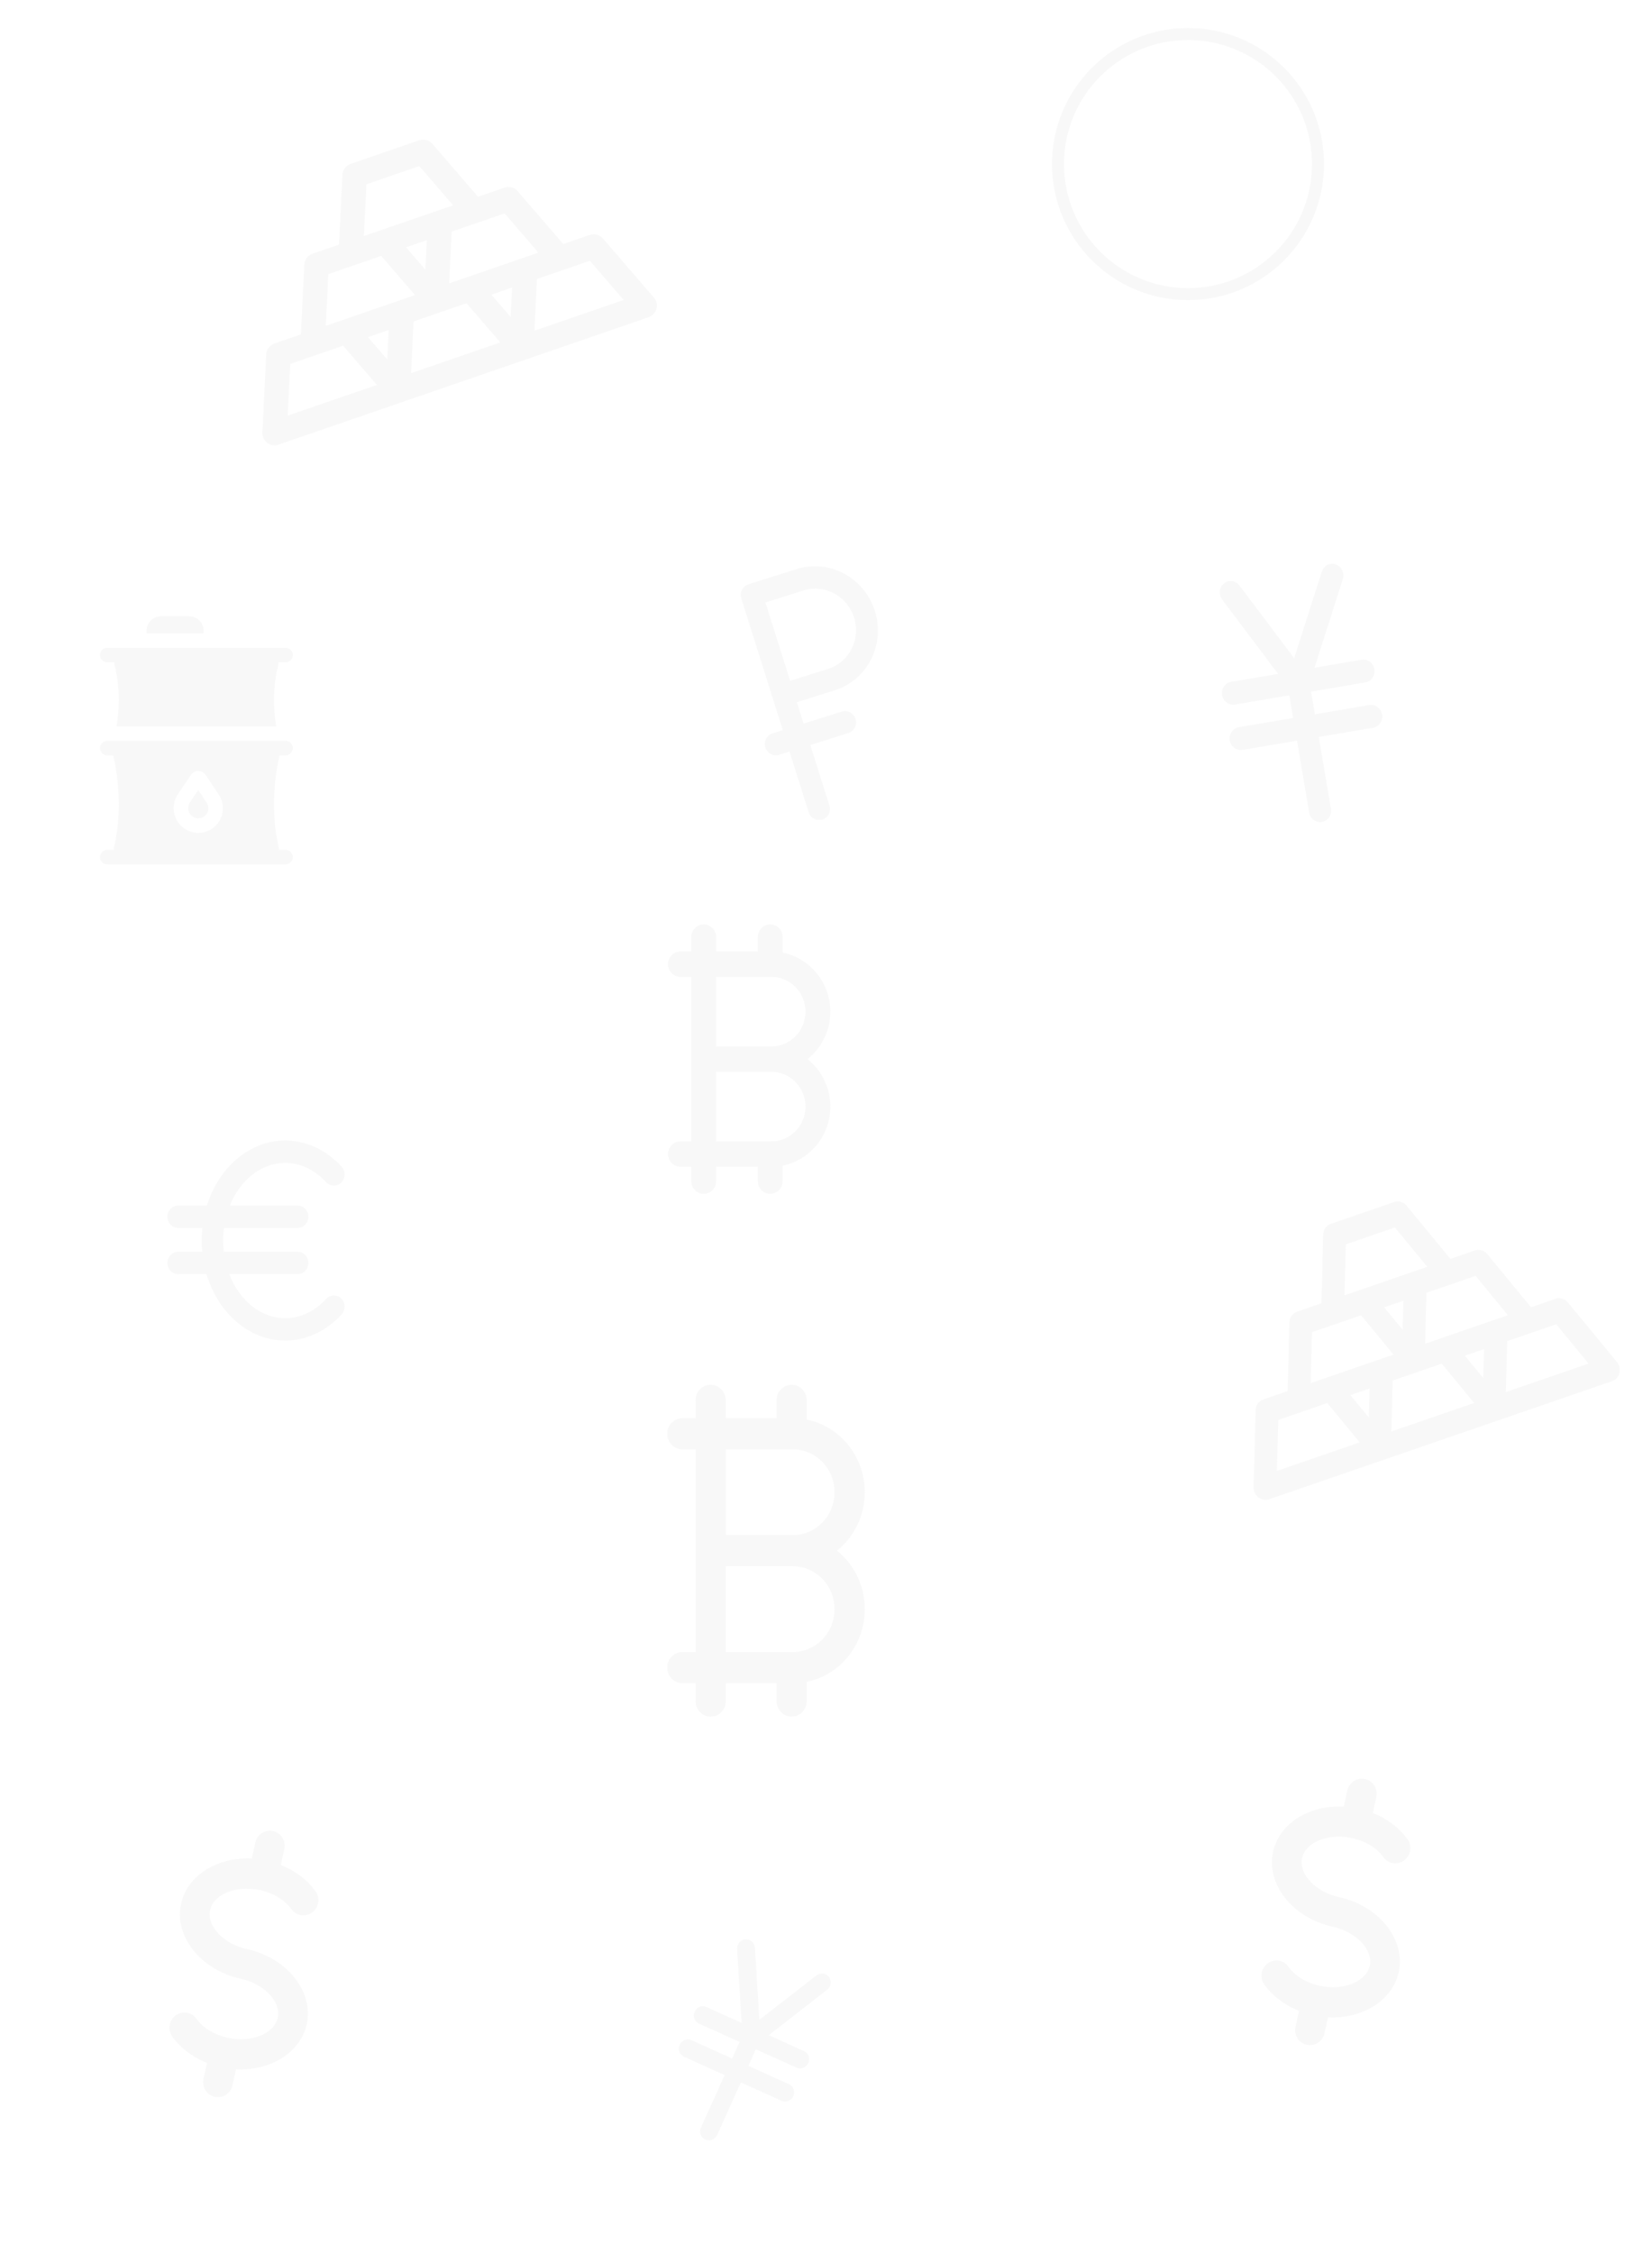 <svg width="413" height="563" viewBox="0 0 413 563" fill="none" xmlns="http://www.w3.org/2000/svg">
<path d="M61.785 487.08C55.888 485.786 51.647 481.313 52.525 477.313C53.402 473.313 59.126 471.026 65.023 472.32C68.359 473.052 71.216 474.792 72.856 477.086C74.054 478.764 76.366 479.14 78.045 477.899C79.713 476.672 80.087 474.309 78.883 472.622C76.848 469.77 73.779 467.472 70.2 466.045L71.078 462.045C71.525 460.008 70.263 457.999 68.261 457.559C66.259 457.12 64.272 458.417 63.825 460.454L62.951 464.439C54.381 463.998 46.836 468.593 45.272 475.722C43.486 483.862 50.171 492.267 60.166 494.46C66.062 495.753 70.303 500.227 69.426 504.227C68.548 508.227 62.824 510.514 56.928 509.22C53.591 508.488 50.735 506.748 49.094 504.454C47.898 502.768 45.577 502.398 43.906 503.64C42.238 504.868 41.864 507.23 43.067 508.918C45.101 511.777 48.171 514.067 51.749 515.502L50.873 519.495C50.426 521.532 51.688 523.541 53.69 523.98C55.691 524.419 57.679 523.123 58.126 521.086L59 517.101C67.569 517.542 75.115 512.947 76.679 505.818C78.465 497.678 71.779 489.272 61.785 487.08Z" fill="#E6E6E6" fill-opacity="0.3"/>
<path d="M334.785 474.08C328.888 472.786 324.647 468.313 325.525 464.313C326.402 460.313 332.126 458.026 338.023 459.32C341.359 460.052 344.216 461.792 345.856 464.086C347.054 465.764 349.366 466.14 351.045 464.899C352.713 463.672 353.087 461.309 351.883 459.622C349.848 456.77 346.779 454.472 343.2 453.045L344.078 449.045C344.525 447.008 343.263 444.999 341.261 444.559C339.259 444.12 337.272 445.417 336.825 447.454L335.951 451.439C327.381 450.998 319.836 455.593 318.272 462.722C316.486 470.862 323.171 479.267 333.166 481.46C339.062 482.753 343.304 487.227 342.426 491.227C341.548 495.227 335.824 497.514 329.928 496.22C326.591 495.488 323.735 493.748 322.094 491.454C320.898 489.768 318.577 489.398 316.906 490.64C315.238 491.868 314.864 494.23 316.067 495.918C318.101 498.777 321.171 501.067 324.749 502.502L323.873 506.495C323.426 508.532 324.688 510.541 326.69 510.98C328.691 511.419 330.679 510.123 331.125 508.086L332 504.101C340.569 504.542 348.115 499.947 349.679 492.818C351.465 484.678 344.779 476.272 334.785 474.08Z" fill="#E6E6E6" fill-opacity="0.3"/>
<g clip-path="url(#clip0)">
<path d="M81.523 324.587C78.687 327.694 75.057 329.405 71.301 329.405C65.144 329.405 59.813 324.901 57.304 318.391H74.406C75.888 318.391 77.091 317.138 77.091 315.594C77.091 314.049 75.888 312.797 74.406 312.797H55.939C55.834 311.882 55.776 310.949 55.776 309.999C55.776 308.928 55.849 307.877 55.984 306.852H74.406C75.888 306.852 77.091 305.6 77.091 304.055C77.091 302.511 75.888 301.258 74.406 301.258H57.447C60.01 294.938 65.255 290.594 71.301 290.594C75.057 290.594 78.687 292.305 81.523 295.411C82.543 296.53 84.242 296.576 85.319 295.512C86.394 294.447 86.436 292.677 85.416 291.557C81.557 287.329 76.544 285 71.301 285C62.349 285 54.697 291.773 51.727 301.259H44.531C43.048 301.259 41.846 302.511 41.846 304.056C41.846 305.601 43.048 306.853 44.531 306.853H50.577C50.468 307.885 50.406 308.934 50.406 310C50.406 310.946 50.453 311.878 50.54 312.797H44.531C43.048 312.797 41.846 314.05 41.846 315.594C41.846 317.139 43.048 318.392 44.531 318.392H51.621C54.509 328.061 62.239 335 71.301 335C76.544 335 81.555 332.671 85.414 328.443C86.436 327.323 86.394 325.553 85.318 324.488C84.243 323.423 82.543 323.468 81.523 324.587Z" fill="#E6E6E6" fill-opacity="0.3"/>
</g>
<g clip-path="url(#clip1)">
<path d="M404.209 340.333L391.996 325.506C391.214 324.557 389.984 324.182 388.889 324.559L382.755 326.67L371.835 313.413C371.054 312.465 369.823 312.09 368.728 312.467L362.594 314.578L351.675 301.321C350.893 300.372 349.663 299.997 348.568 300.374L332.673 305.844C331.578 306.221 330.839 307.274 330.807 308.502L330.358 325.672L324.224 327.783C323.129 328.159 322.39 329.212 322.358 330.441L321.909 347.61L315.775 349.721C314.679 350.098 313.94 351.151 313.908 352.38L313.406 371.583C313.38 372.58 313.826 373.547 314.595 374.163C315.364 374.779 316.357 374.965 317.246 374.659L403.076 345.121C403.965 344.816 404.633 344.058 404.86 343.098C405.088 342.139 404.844 341.103 404.209 340.333ZM368.888 318.826L376.986 328.656L372.995 330.029L360.279 334.405L356.288 335.779L356.621 323.047L368.888 318.826V318.826ZM336.46 310.955L348.728 306.733L356.825 316.563L352.834 317.937L340.118 322.313L336.127 323.686L336.46 310.955ZM350.851 325.033L350.662 332.287L346.048 326.686L350.851 325.033ZM328.011 332.893L340.278 328.672L348.376 338.502L344.385 339.875L331.669 344.251L327.678 345.625L328.011 332.893ZM319.229 367.563L319.562 354.832L331.829 350.61L339.927 360.44L319.229 367.563ZM342.212 354.225L337.599 348.625L342.402 346.972L342.212 354.225ZM347.839 357.717L348.172 344.986L360.439 340.764L368.536 350.594L347.839 357.717ZM370.822 344.379L366.209 338.778L371.012 337.126L370.822 344.379ZM376.449 347.871L376.781 335.14L389.049 330.918L397.146 340.748L376.449 347.871Z" fill="#E6E6E6" fill-opacity="0.3"/>
</g>
<g clip-path="url(#clip2)">
<path d="M163.491 74.381L150.74 59.605C149.924 58.66 148.615 58.306 147.434 58.712L140.822 60.988L129.421 47.777C128.605 46.832 127.296 46.478 126.116 46.885L119.503 49.16L108.103 35.949C107.287 35.004 105.978 34.65 104.797 35.056L87.662 40.953C86.481 41.36 85.667 42.444 85.606 43.691L84.75 61.12L78.137 63.396C76.957 63.802 76.142 64.887 76.081 66.134L75.225 83.563L68.612 85.839C67.431 86.245 66.617 87.329 66.556 88.577L65.599 108.071C65.549 109.083 66.005 110.054 66.815 110.662C67.625 111.271 68.684 111.438 69.642 111.108L162.173 79.264C163.131 78.934 163.863 78.151 164.127 77.172C164.392 76.194 164.153 75.148 163.491 74.381ZM126.148 53.332L134.602 63.129L130.299 64.609L116.591 69.327L112.288 70.808L112.923 57.884L126.148 53.332V53.332ZM91.604 46.056L104.829 41.505L113.283 51.301L108.98 52.782L95.272 57.499L90.969 58.98L91.604 46.056ZM106.703 60.024L106.341 67.388L101.525 61.806L106.703 60.024ZM82.079 68.498L95.305 63.947L103.758 73.743L99.456 75.224L85.748 79.942L81.445 81.422L82.079 68.498ZM71.92 103.865L72.555 90.941L85.78 86.39L94.234 96.186L71.92 103.865ZM96.816 89.831L92 84.249L97.178 82.467L96.816 89.831ZM102.764 93.251L103.398 80.327L116.623 75.775L125.077 85.572L102.764 93.251ZM127.66 79.216L122.844 73.634L128.022 71.852L127.66 79.216ZM133.607 82.636L134.242 69.712L147.467 65.161L155.921 74.957L133.607 82.636Z" fill="#E6E6E6" fill-opacity="0.3"/>
</g>
<path d="M201.872 264.666C205.343 261.914 207.583 257.621 207.583 252.804C207.583 245.504 202.446 239.406 195.663 238.058V234.164C195.663 232.417 194.273 231 192.558 231C190.843 231 189.453 232.417 189.453 234.164V237.778H187.014H179.032V234.164C179.032 232.417 177.642 231 175.927 231C174.212 231 172.821 232.417 172.821 234.164V237.778H170.105C168.39 237.778 167 239.195 167 240.942C167 242.69 168.39 244.106 170.105 244.106H172.821V264.666V285.225H170.105C168.39 285.225 167 286.642 167 288.389C167 290.137 168.39 291.553 170.105 291.553H172.821V295.167C172.821 296.915 174.212 298.331 175.927 298.331C177.642 298.331 179.032 296.915 179.032 295.167V291.553H187.014H189.453V295.167C189.453 296.915 190.843 298.331 192.558 298.331C194.273 298.331 195.663 296.915 195.663 295.167V291.273C202.447 289.925 207.583 283.827 207.583 276.527C207.583 271.709 205.343 267.417 201.872 264.666ZM179.032 261.501V244.106H187.014H192.835C197.542 244.106 201.372 248.008 201.372 252.804C201.372 257.599 197.542 261.501 192.835 261.501H179.032V261.501ZM192.835 285.225H187.014H179.032V267.83H192.835C197.542 267.83 201.372 271.731 201.372 276.527C201.372 281.323 197.542 285.225 192.835 285.225Z" fill="#E6E6E6" fill-opacity="0.3"/>
<path d="M209.244 387.5C213.469 384.111 216.194 378.825 216.194 372.892C216.194 363.903 209.943 356.394 201.689 354.734V349.938C201.689 347.786 199.997 346.041 197.909 346.041C195.822 346.041 194.13 347.786 194.13 349.938V354.388H191.163H181.449V349.938C181.449 347.786 179.756 346.041 177.669 346.041C175.582 346.041 173.89 347.786 173.89 349.938V354.388H170.585C168.498 354.388 166.806 356.133 166.806 358.285C166.806 360.437 168.498 362.181 170.585 362.181H173.89V387.5V412.819H170.585C168.498 412.819 166.806 414.563 166.806 416.715C166.806 418.867 168.498 420.612 170.585 420.612H173.89V425.062C173.89 427.214 175.582 428.959 177.669 428.959C179.756 428.959 181.449 427.214 181.449 425.062V420.612H191.163H194.13V425.062C194.13 427.214 195.822 428.959 197.909 428.959C199.997 428.959 201.689 427.214 201.689 425.062V420.267C209.944 418.606 216.194 411.097 216.194 402.107C216.194 396.174 213.469 390.889 209.244 387.5ZM181.448 383.603V362.181H191.163H198.247C203.975 362.181 208.636 366.986 208.636 372.892C208.636 378.798 203.975 383.603 198.247 383.603H181.448V383.603ZM198.247 412.818H191.163H181.449V391.396H198.247C203.975 391.396 208.636 396.201 208.636 402.107C208.636 408.013 203.975 412.818 198.247 412.818Z" fill="#E6E6E6" fill-opacity="0.3"/>
<g clip-path="url(#clip3)">
<path d="M208.756 172.474C216.883 169.912 221.355 161.038 218.724 152.69C216.093 144.343 207.341 139.636 199.213 142.198C199.182 142.208 199.15 142.218 199.119 142.23L187.079 146.024C187.078 146.025 187.077 146.025 187.076 146.025C185.639 146.478 184.851 148.041 185.316 149.516L185.316 149.517L193.174 174.448L195.7 182.462L193.099 183.282C191.662 183.735 190.875 185.298 191.34 186.773C191.804 188.249 193.346 189.078 194.783 188.625L197.384 187.805L202.155 202.943C202.62 204.419 204.161 205.248 205.598 204.795C207.034 204.342 207.822 202.779 207.357 201.304L202.586 186.166L212.123 183.16C213.56 182.707 214.347 181.144 213.882 179.668C213.418 178.193 211.876 177.364 210.439 177.817L200.902 180.823L199.218 175.48L208.756 172.474ZM200.898 147.543C200.926 147.534 200.954 147.524 200.981 147.515C206.217 145.916 211.829 148.958 213.522 154.33C215.224 159.731 212.331 165.474 207.072 167.131L197.534 170.137L191.36 150.549L200.898 147.543Z" fill="#E6E6E6" fill-opacity="0.3"/>
</g>
<g clip-path="url(#clip4)">
<path d="M342.319 176.187L328.724 178.496L327.762 172.832L341.357 170.523C342.859 170.268 343.861 168.793 343.596 167.228C343.33 165.664 341.897 164.603 340.396 164.858L328.633 166.855L335.704 144.694C336.182 143.196 335.396 141.562 333.947 141.045C332.499 140.528 330.937 141.323 330.46 142.821L323.547 164.487L309.869 146.318C308.923 145.062 307.186 144.827 305.99 145.793C304.794 146.759 304.591 148.561 305.537 149.817L319.528 168.402L307.765 170.399C306.263 170.654 305.261 172.129 305.527 173.694C305.793 175.258 307.226 176.319 308.727 176.064L322.323 173.755L323.285 179.42L309.689 181.729C308.188 181.984 307.185 183.459 307.451 185.023C307.717 186.588 309.15 187.649 310.651 187.394L324.247 185.085L327.294 203.024C327.56 204.588 328.992 205.65 330.494 205.395C331.996 205.14 332.998 203.665 332.732 202.1L329.686 184.161L343.282 181.852C344.783 181.597 345.785 180.122 345.52 178.558C345.254 176.994 343.821 175.932 342.319 176.187Z" fill="#E6E6E6" fill-opacity="0.3"/>
</g>
<g clip-path="url(#clip5)">
<path d="M197.238 520.82L187.089 516.236L188.959 512.094L199.109 516.677C200.23 517.183 201.558 516.666 202.074 515.522C202.591 514.378 202.101 513.041 200.98 512.534L192.199 508.569L206.788 497.221C207.774 496.454 207.972 495.031 207.23 494.043C206.487 493.055 205.086 492.876 204.1 493.643L189.838 504.737L188.729 486.702C188.652 485.455 187.591 484.522 186.359 484.619C185.127 484.715 184.191 485.805 184.267 487.052L185.402 505.5L176.621 501.535C175.5 501.029 174.172 501.546 173.655 502.69C173.139 503.834 173.629 505.172 174.75 505.678L184.9 510.261L183.029 514.403L172.879 509.82C171.758 509.314 170.431 509.831 169.914 510.975C169.398 512.119 169.888 513.457 171.009 513.963L181.158 518.546L175.235 531.665C174.718 532.808 175.208 534.146 176.329 534.652C177.45 535.159 178.778 534.642 179.294 533.498L185.218 520.379L195.368 524.962C196.489 525.469 197.816 524.952 198.333 523.808C198.849 522.664 198.359 521.326 197.238 520.82Z" fill="#E6E6E6" fill-opacity="0.3"/>
</g>
<circle cx="297" cy="41" r="32.5" stroke="#E6E6E6" stroke-opacity="0.3" stroke-width="3"/>
<path d="M49.559 197.424L47.549 200.405C46.592 201.836 47.064 203.402 48.316 204.148C49.481 204.84 50.976 204.469 51.7 203.325C52.253 202.451 52.205 201.29 51.581 200.436C51.548 200.392 51.123 199.757 49.559 197.424V197.424Z" fill="#E6E6E6" fill-opacity="0.3"/>
<path d="M71.379 188.754C72.382 188.754 73.195 187.941 73.195 186.938C73.195 185.934 72.382 185.121 71.379 185.121C66.27 185.121 32.343 185.121 26.816 185.121C25.813 185.121 25 185.934 25 186.938C25 187.941 25.813 188.754 26.816 188.754H28.314C29.087 192.065 30.878 201.638 28.551 211.523C28.485 211.804 28.453 212.087 28.453 212.367H26.816C25.813 212.367 25 213.18 25 214.184C25 215.187 25.813 216 26.816 216H71.379C72.382 216 73.195 215.187 73.195 214.184C73.195 213.18 72.382 212.367 71.379 212.367H69.742C69.742 212.087 69.71 211.804 69.644 211.523C67.317 201.638 69.108 192.065 69.882 188.754H71.379ZM54.77 205.267C53.032 208.015 49.386 209.014 46.416 207.245C43.294 205.39 42.487 201.282 44.548 198.357C48.012 193.219 47.715 193.659 47.736 193.631C48.651 192.351 50.558 192.396 51.419 193.676L54.537 198.325C56.011 200.37 56.106 203.154 54.77 205.267V205.267Z" fill="#E6E6E6" fill-opacity="0.3"/>
<path d="M50.914 158.238V157.633C50.914 155.63 49.284 154 47.281 154H40.258C38.255 154 36.625 155.63 36.625 157.633V158.238H50.914Z" fill="#E6E6E6" fill-opacity="0.3"/>
<path d="M71.379 161.871H26.816C25.813 161.871 25 162.684 25 163.688C25 164.691 25.813 165.504 26.816 165.504H28.563C28.564 165.808 28.602 166.114 28.68 166.417C29.417 169.264 30.304 174.629 29.134 181.488H69.062C67.891 174.629 68.778 169.264 69.515 166.417C69.594 166.114 69.631 165.808 69.632 165.504H71.379C72.382 165.504 73.195 164.691 73.195 163.688C73.195 162.684 72.382 161.871 71.379 161.871V161.871Z" fill="#E6E6E6" fill-opacity="0.3"/>
<defs>
<clipPath id="clip0">
<rect width="48" height="50" fill="white" transform="translate(40 285)"/>
</clipPath>
<clipPath id="clip1">
<rect width="96.435" height="103.238" fill="white" transform="translate(288 298.381) rotate(-18.991)"/>
</clipPath>
<clipPath id="clip2">
<rect width="103.964" height="103.964" fill="white" transform="translate(40 34.359) rotate(-18.991)"/>
</clipPath>
<clipPath id="clip3">
<rect width="59.999" height="61.621" fill="white" transform="translate(168 152.036) rotate(-17.493)"/>
</clipPath>
<clipPath id="clip4">
<rect width="60.679" height="63.207" fill="white" transform="translate(290 148.159) rotate(-9.638)"/>
</clipPath>
<clipPath id="clip5">
<rect width="49" height="50" fill="white" transform="translate(174.577 479) rotate(24.302)"/>
</clipPath>
</defs>
</svg>
